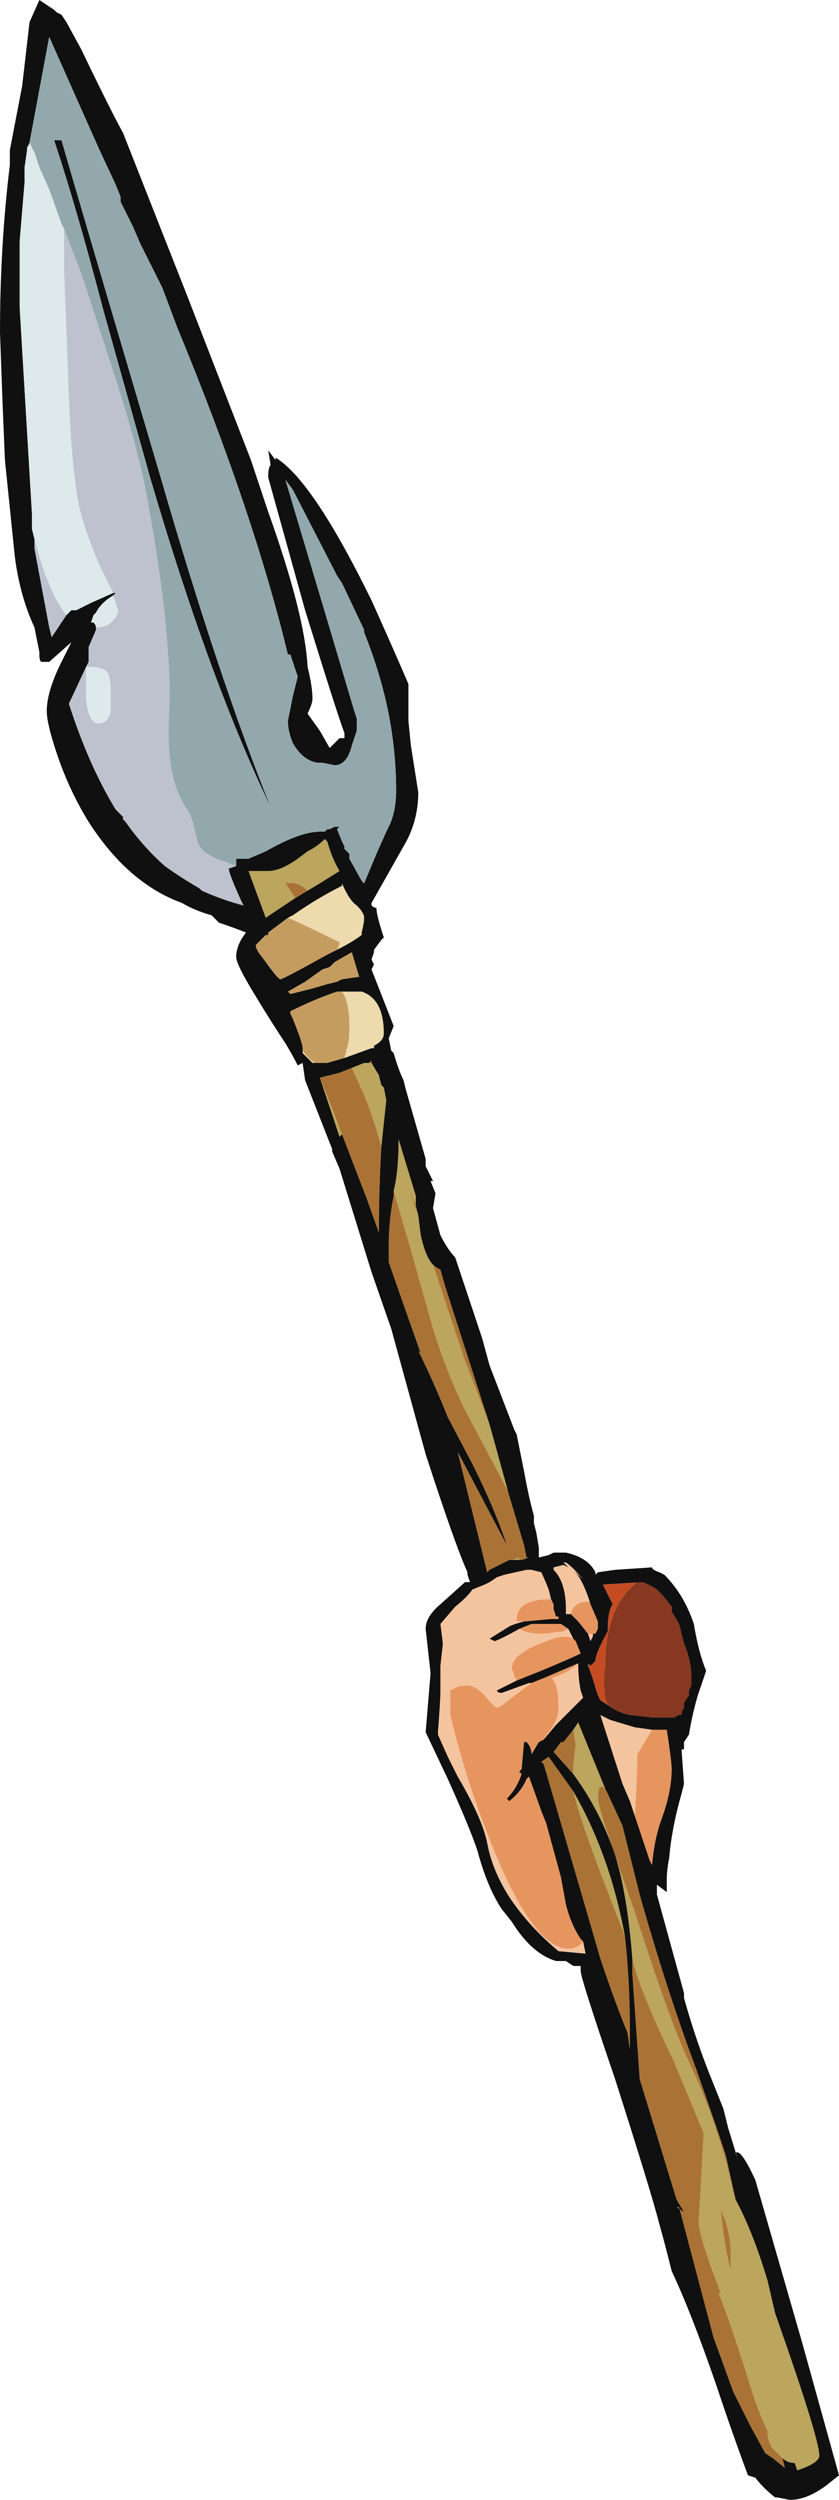 <?xml version="1.0" encoding="UTF-8" standalone="no"?>
<svg xmlns:ffdec="https://www.free-decompiler.com/flash" xmlns:xlink="http://www.w3.org/1999/xlink" ffdec:objectType="shape" height="50.8px" width="17.05px" xmlns="http://www.w3.org/2000/svg">
  <g transform="matrix(1.0, 0.0, 0.0, 1.0, 14.0, 36.75)">
    <path d="M-1.65 -2.1 L-1.8 -2.2 -1.85 -2.3 -1.9 -2.45 Q-1.95 -2.65 -2.05 -2.9 L-2.05 -2.95 -2.0 -2.9 -1.9 -3.0 Q-1.9 -3.15 -1.65 -3.6 L-1.65 -3.65 Q-1.65 -4.0 -1.55 -4.15 L-1.75 -4.55 -0.95 -4.6 -1.05 -4.6 Q-1.7 -4.1 -1.7 -2.9 -1.75 -2.6 -1.7 -2.25 L-1.65 -2.1 M-0.35 -4.1 L-0.35 -4.05 -0.35 -4.1" fill="#c54b23" fill-rule="evenodd" stroke="none"/>
    <path d="M-2.4 -3.95 L-2.5 -3.95 -2.5 -4.05 Q-2.5 -4.6 -2.75 -4.85 L-2.75 -4.9 -2.55 -4.95 -2.45 -4.9 -2.55 -5.0 -2.5 -5.0 Q-2.35 -4.9 -2.15 -4.65 L-2.35 -4.85 Q-2.15 -4.65 -2.0 -4.15 L-2.0 -4.2 -2.05 -4.2 Q-2.35 -4.2 -2.4 -3.95 M-1.95 -3.55 L-1.95 -3.5 -2.0 -3.4 -2.05 -3.55 -1.95 -3.55 M-2.8 -4.25 L-2.95 -4.25 Q-3.5 -4.2 -3.5 -3.85 L-3.5 -3.8 -3.35 -3.8 Q-3.55 -3.75 -3.65 -3.7 L-4.05 -3.45 -3.95 -3.4 Q-3.8 -3.45 -3.45 -3.65 -3.3 -3.55 -2.95 -3.55 L-2.55 -3.6 -2.45 -3.65 -2.35 -3.45 Q-2.55 -3.55 -2.9 -3.4 -3.6 -3.15 -3.6 -2.85 L-3.55 -2.7 -3.5 -2.6 Q-3.8 -2.45 -3.9 -2.4 -3.9 -2.35 -3.8 -2.35 L-3.25 -2.55 -3.2 -2.55 -3.6 -2.25 Q-3.85 -2.05 -3.9 -2.05 -3.95 -2.05 -4.15 -2.3 -4.35 -2.5 -4.5 -2.5 -4.65 -2.5 -4.75 -2.45 L-4.85 -2.4 -4.85 -1.9 Q-4.55 -0.65 -4.1 0.5 -3.2 2.85 -2.45 2.85 -2.25 2.85 -2.15 2.7 L-2.1 2.95 -2.65 2.9 Q-3.25 2.4 -3.65 1.8 -4.0 1.25 -4.1 0.7 -4.2 0.2 -4.7 -0.65 L-4.9 -1.05 -5.1 -1.5 -5.1 -1.55 Q-5.05 -2.2 -5.05 -2.4 L-5.05 -2.9 -5.0 -3.35 -5.05 -3.75 -4.75 -4.1 Q-4.5 -4.3 -4.4 -4.45 L-4.4 -4.45 -4.15 -4.55 -4.05 -4.6 -3.9 -4.7 -3.75 -4.75 -3.3 -4.85 -3.2 -4.85 -3.0 -4.8 Q-2.95 -4.7 -2.85 -4.45 L-2.8 -4.25 M-2.25 -2.95 Q-2.25 -2.65 -2.2 -2.4 L-2.15 -2.25 -2.7 -1.7 -2.95 -1.4 -2.85 -1.55 Q-2.65 -1.8 -2.65 -2.05 -2.65 -2.55 -2.8 -2.65 L-2.65 -2.7 Q-2.4 -2.8 -2.25 -2.95 M-1.1 0.15 L-1.2 -0.15 -1.35 -0.5 -1.8 -1.9 -1.6 -1.8 -1.1 -1.65 -0.75 -1.6 -1.05 -1.1 Q-1.05 -0.65 -1.1 0.15" fill="#f4c49f" fill-rule="evenodd" stroke="none"/>
    <path d="M-7.4 -19.85 L-7.35 -19.9 -7.2 -19.95 -7.3 -19.9 -7.35 -19.9 -7.4 -19.85 M-8.0 -18.5 L-8.6 -18.1 -8.95 -19.05 -8.55 -19.05 Q-8.3 -19.05 -7.95 -19.3 L-7.75 -19.45 Q-7.55 -19.55 -7.4 -19.7 L-7.35 -19.65 Q-7.25 -19.3 -7.1 -19.05 L-7.5 -18.8 -7.75 -18.65 Q-7.95 -18.85 -8.2 -18.8 L-8.0 -18.5 M-7.2 -19.8 L-7.2 -19.8 M-9.0 -19.3 L-9.0 -19.3 M-7.05 -13.7 L-7.1 -13.65 -7.5 -14.85 -7.2 -14.1 -7.05 -13.7 M-6.85 -15.05 L-6.6 -15.15 -6.5 -15.15 -6.45 -15.15 -6.3 -14.9 -6.25 -14.75 -6.25 -14.7 -6.2 -14.65 -6.15 -14.4 -6.25 -13.45 Q-6.4 -14.0 -6.6 -14.5 L-6.85 -15.05 M-5.2 -11.05 L-4.55 -9.1 -4.05 -7.8 -3.65 -6.35 -3.65 -6.4 -4.55 -8.1 Q-4.9 -8.8 -5.2 -9.75 L-5.65 -11.35 -6.0 -12.55 Q-5.9 -12.95 -5.9 -13.6 L-5.55 -12.45 -5.55 -12.25 -5.75 -12.75 -5.5 -12.05 -5.45 -11.65 Q-5.35 -11.2 -5.2 -11.05 M-3.4 -5.05 L-3.65 -5.05 -3.6 -5.05 -3.45 -5.1 -3.45 -5.05 -3.4 -5.05 M-1.3 2.6 L-1.8 1.3 Q-2.25 0.1 -2.35 -0.35 -1.6 0.95 -1.3 2.6 M-2.35 -1.6 L-2.25 -1.75 -1.7 -0.4 Q-1.85 -0.55 -1.85 -0.2 -1.85 0.0 -1.1 2.1 -0.4 4.3 0.0 5.15 0.5 6.2 0.8 7.35 L0.9 7.8 0.95 7.95 Q1.3 8.6 1.6 9.6 L1.75 10.25 Q2.65 12.8 2.65 13.15 2.65 13.3 2.2 13.45 L2.15 13.3 Q2.0 13.3 1.9 13.2 L1.7 13.0 Q1.6 12.85 1.6 12.7 L1.6 12.65 Q1.45 12.35 1.3 11.9 0.8 10.3 0.6 9.85 L0.65 9.85 Q0.2 8.7 0.2 8.4 L0.3 6.6 -0.3 5.15 Q-1.0 3.7 -1.15 3.05 -1.25 1.75 -1.5 0.95 -1.8 0.05 -2.35 -0.7 L-2.35 -0.85 -2.3 -1.3 -2.35 -1.6 M0.65 8.15 Q0.7 8.8 0.85 9.4 L0.85 9.05 Q0.85 8.75 0.75 8.4 L0.65 8.15" fill="#bca55c" fill-rule="evenodd" stroke="none"/>
    <path d="M-4.5 -4.8 L-4.5 -4.75 -4.5 -4.8 M-8.0 -18.5 L-8.2 -18.8 Q-7.95 -18.85 -7.75 -18.65 L-8.0 -18.5 M-7.05 -13.7 L-7.2 -14.1 -7.5 -14.85 -7.1 -14.95 -6.85 -15.05 -6.6 -14.5 Q-6.4 -14.0 -6.25 -13.45 -6.3 -12.6 -6.3 -11.7 L-6.55 -12.4 -7.05 -13.7 M-6.5 -15.15 L-6.45 -15.2 -6.45 -15.15 -6.5 -15.15 M-6.3 -14.9 L-6.25 -14.7 -6.25 -14.75 -6.3 -14.9 M-5.2 -11.05 Q-5.15 -11.0 -5.05 -10.95 L-4.95 -10.6 -4.05 -7.8 -4.55 -9.1 -5.2 -11.05 M-3.65 -6.35 L-3.35 -5.35 -3.3 -5.1 -3.25 -5.1 -3.4 -5.05 -3.45 -5.05 -3.45 -5.1 -3.6 -5.05 -3.65 -5.05 -4.05 -4.85 -4.1 -4.8 -4.7 -7.25 -3.7 -5.35 Q-3.95 -6.1 -4.4 -7.0 L-4.9 -7.95 Q-5.2 -8.7 -5.5 -9.3 L-5.45 -9.25 -5.75 -10.1 -6.1 -11.1 -6.1 -11.45 Q-6.1 -11.95 -6.0 -12.45 L-6.0 -12.55 -5.65 -11.35 -5.2 -9.75 Q-4.9 -8.8 -4.55 -8.1 L-3.65 -6.4 -3.65 -6.35 M-5.55 -12.25 L-5.5 -12.05 -5.75 -12.75 -5.55 -12.25 M-1.3 2.6 Q-1.2 3.5 -1.2 4.5 L-1.2 4.9 -1.25 4.55 Q-1.5 3.95 -1.8 3.05 L-2.95 -0.9 -3.0 -0.95 -2.85 -1.05 -2.35 -0.35 Q-2.25 0.1 -1.8 1.3 L-1.3 2.6 M-2.35 -1.6 L-2.3 -1.3 -2.35 -0.85 -2.35 -0.7 -2.75 -1.15 -2.6 -1.35 -2.55 -1.35 -2.35 -1.6 M-1.15 3.05 Q-1.0 3.7 -0.3 5.15 L0.3 6.6 0.2 8.4 Q0.2 8.7 0.65 9.85 L0.6 9.85 Q0.8 10.3 1.3 11.9 1.45 12.35 1.6 12.65 L1.6 12.7 Q1.6 12.85 1.7 13.0 L1.9 13.2 1.95 13.4 1.7 13.2 1.55 13.1 1.25 12.55 0.9 11.85 0.5 10.75 -0.2 8.1 -0.25 8.1 -0.1 8.2 -0.25 7.95 -1.0 5.5 -1.15 3.35 -1.15 3.05 M0.95 7.95 L0.9 7.8 0.8 7.35 Q0.5 6.2 0.0 5.15 -0.4 4.3 -1.1 2.1 -1.85 0.0 -1.85 -0.2 -1.85 -0.55 -1.7 -0.4 L-1.65 -0.3 -1.35 0.35 -1.0 1.75 Q-0.45 3.7 0.15 5.3 L0.55 6.45 0.75 7.05 0.95 7.95 M0.65 8.15 L0.75 8.4 Q0.85 8.75 0.85 9.05 L0.85 9.4 Q0.7 8.8 0.65 8.15" fill="#aa7335" fill-rule="evenodd" stroke="none"/>
    <path d="M-8.15 -18.1 L-8.05 -18.15 Q-7.55 -18.5 -7.05 -18.75 L-7.05 -18.8 Q-6.9 -18.45 -6.75 -18.35 -6.6 -18.2 -6.6 -18.1 -6.6 -18.0 -6.65 -17.8 L-6.65 -17.75 Q-6.85 -17.6 -7.15 -17.45 -7.1 -17.55 -7.1 -17.6 -7.9 -18.0 -8.15 -18.1 M-7.05 -16.6 L-6.65 -16.6 Q-6.2 -16.45 -6.2 -15.75 -6.2 -15.6 -6.4 -15.5 L-6.4 -15.45 -6.45 -15.45 -7.0 -15.25 -6.95 -15.45 Q-6.9 -15.55 -6.9 -15.9 -6.9 -16.4 -7.05 -16.6 M-7.6 -15.15 L-7.65 -15.15 Q-7.7 -15.2 -7.85 -15.35 L-7.85 -15.4 Q-7.75 -15.25 -7.6 -15.15 M-8.05 -16.05 L-8.1 -16.15 -8.1 -16.2 -8.1 -16.15 -8.05 -16.05" fill="#eddaad" fill-rule="evenodd" stroke="none"/>
    <path d="M-12.85 -36.5 L-12.9 -36.55 -12.85 -36.5 M-13.4 -33.85 L-13.4 -33.8 -13.45 -33.75 -13.4 -33.85 M-13.35 -26.0 Q-13.05 -24.75 -12.65 -24.25 L-12.95 -23.8 -13.0 -24.0 -13.3 -25.6 -13.3 -25.8 -13.35 -26.0 M-11.7 -24.7 L-11.95 -25.2 Q-12.3 -26.0 -12.4 -26.5 -12.55 -27.3 -12.6 -28.65 L-12.7 -31.3 -12.7 -32.1 -12.35 -31.2 -11.65 -29.05 Q-11.25 -27.8 -11.05 -26.85 -10.8 -25.5 -10.7 -24.65 -10.55 -23.45 -10.55 -22.5 -10.6 -21.75 -10.55 -21.4 -10.5 -20.75 -10.2 -20.3 -10.1 -20.2 -10.0 -19.7 -9.95 -19.4 -9.45 -19.25 L-9.2 -19.15 -9.35 -19.1 Q-9.35 -19.0 -9.1 -18.45 L-9.05 -18.35 Q-9.45 -18.45 -9.9 -18.65 L-9.95 -18.7 Q-10.3 -18.9 -10.65 -19.15 -11.1 -19.55 -11.45 -20.05 L-11.5 -20.1 -11.5 -20.15 -11.65 -20.3 Q-12.2 -21.2 -12.6 -22.45 L-12.25 -23.2 -12.25 -23.25 -12.2 -23.3 -12.2 -23.6 -12.05 -23.95 -12.05 -24.0 Q-11.8 -24.0 -11.7 -24.15 -11.6 -24.25 -11.6 -24.35 L-11.7 -24.65 -11.65 -24.7 -11.7 -24.7 M-12.25 -23.2 L-12.25 -22.55 Q-12.2 -22.05 -12.0 -22.05 -11.8 -22.05 -11.75 -22.3 L-11.75 -22.65 Q-11.75 -22.95 -11.8 -23.05 -11.85 -23.2 -12.25 -23.2" fill="#bdc2ce" fill-rule="evenodd" stroke="none"/>
    <path d="M-2.4 -3.95 Q-2.35 -4.2 -2.05 -4.2 L-2.0 -4.2 -2.0 -4.15 -1.85 -3.8 -1.85 -3.65 -1.9 -3.55 -1.95 -3.55 -2.05 -3.55 -2.25 -3.8 -2.4 -3.95 M-2.8 -4.25 L-2.75 -4.15 -2.75 -4.05 -2.7 -3.9 -2.65 -3.9 -2.65 -3.85 -2.8 -3.85 -3.35 -3.8 -3.5 -3.8 -3.5 -3.85 Q-3.5 -4.2 -2.95 -4.25 L-2.8 -4.25 M-3.45 -3.65 L-3.2 -3.75 -2.6 -3.75 -2.45 -3.65 -2.55 -3.6 -2.95 -3.55 Q-3.3 -3.55 -3.45 -3.65 M-2.35 -3.45 L-2.3 -3.4 -2.2 -3.15 Q-2.4 -3.05 -3.0 -2.8 L-3.5 -2.6 -3.55 -2.7 -3.6 -2.85 Q-3.6 -3.15 -2.9 -3.4 -2.55 -3.55 -2.35 -3.45 M-3.25 -2.55 L-3.2 -2.55 -2.95 -2.65 -2.25 -2.95 Q-2.4 -2.8 -2.65 -2.7 L-2.8 -2.65 Q-2.65 -2.55 -2.65 -2.05 -2.65 -1.8 -2.85 -1.55 L-2.95 -1.4 -3.05 -1.35 -3.2 -1.1 Q-3.2 -1.25 -3.3 -1.35 L-3.35 -1.35 -3.4 -0.8 -3.45 -0.75 -3.4 -0.7 Q-3.5 -0.4 -3.7 -0.2 L-3.65 -0.15 Q-3.4 -0.35 -3.3 -0.6 L-3.25 -0.65 -3.0 0.05 -2.9 0.3 -2.6 1.4 -2.5 1.95 Q-2.4 2.35 -2.2 2.65 L-2.15 2.7 Q-2.25 2.85 -2.45 2.85 -3.2 2.85 -4.1 0.5 -4.55 -0.65 -4.85 -1.9 L-4.85 -2.4 -4.75 -2.45 Q-4.65 -2.5 -4.5 -2.5 -4.35 -2.5 -4.15 -2.3 -3.95 -2.05 -3.9 -2.05 -3.85 -2.05 -3.6 -2.25 L-3.2 -2.55 -3.25 -2.55 M-1.1 0.15 Q-1.05 -0.65 -1.05 -1.1 L-0.75 -1.6 -0.45 -1.6 Q-0.35 -0.95 -0.35 -0.8 -0.35 -0.35 -0.55 0.2 -0.7 0.6 -0.75 1.15 L-0.8 1.05 -1.1 0.15" fill="#e7955f" fill-rule="evenodd" stroke="none"/>
    <path d="M-0.35 -4.05 L-0.35 -4.0 -0.2 -3.75 -0.1 -3.35 Q0.05 -3.0 0.05 -2.65 L0.05 -2.5 0.0 -2.4 0.0 -2.3 -0.1 -2.15 -0.1 -2.05 -0.15 -1.95 -0.15 -1.9 -0.2 -1.9 -0.3 -1.85 -0.75 -1.85 -1.2 -1.9 Q-1.45 -1.95 -1.65 -2.1 L-1.7 -2.25 Q-1.75 -2.6 -1.7 -2.9 -1.7 -4.1 -1.05 -4.6 L-0.95 -4.6 Q-0.8 -4.55 -0.65 -4.45 -0.5 -4.3 -0.35 -4.1 L-0.35 -4.05" fill="#883720" fill-rule="evenodd" stroke="none"/>
    <path d="M-7.15 -17.45 L-7.35 -17.35 Q-8.25 -16.85 -8.3 -16.85 -8.35 -16.85 -8.6 -17.2 L-8.75 -17.4 -8.8 -17.5 -8.8 -17.55 -8.6 -17.75 -8.55 -17.75 -8.55 -17.8 -8.15 -18.1 Q-7.9 -18.0 -7.1 -17.6 -7.1 -17.55 -7.15 -17.45 M-7.05 -16.85 L-7.15 -16.8 -7.35 -16.75 -7.7 -16.65 -8.1 -16.55 -8.15 -16.6 -7.8 -16.8 -7.45 -17.05 -7.3 -17.1 -7.2 -17.2 -6.85 -17.4 -6.7 -16.9 -7.05 -16.85 M-7.0 -15.25 L-7.35 -15.15 -7.6 -15.15 Q-7.75 -15.25 -7.85 -15.4 L-7.85 -15.45 Q-7.85 -15.55 -8.05 -16.05 L-8.1 -16.15 -8.1 -16.2 Q-7.6 -16.45 -7.15 -16.6 L-7.05 -16.6 Q-6.9 -16.4 -6.9 -15.9 -6.9 -15.55 -6.95 -15.45 L-7.0 -15.25" fill="#c59c5f" fill-rule="evenodd" stroke="none"/>
    <path d="M-12.85 -36.5 L-12.75 -36.45 -12.65 -36.3 -12.35 -35.75 Q-11.75 -34.5 -11.5 -34.05 L-10.2 -30.75 -8.9 -27.4 -8.55 -26.35 Q-7.8 -24.25 -7.75 -23.2 -7.65 -22.8 -7.65 -22.55 -7.65 -22.45 -7.75 -22.25 L-7.5 -21.9 -7.3 -21.55 -7.1 -21.75 -7.0 -21.75 -7.0 -21.85 Q-7.15 -22.25 -7.8 -24.35 L-8.55 -27.05 Q-8.55 -27.25 -8.5 -27.3 L-8.55 -27.6 -8.4 -27.4 -8.4 -27.45 Q-7.65 -27.0 -6.45 -24.55 -6.0 -23.55 -5.7 -22.85 L-5.7 -22.1 -5.65 -21.6 -5.5 -20.65 Q-5.5 -20.05 -5.8 -19.55 L-6.45 -18.4 -6.45 -18.35 Q-6.4 -18.3 -6.35 -18.3 -6.35 -18.15 -6.2 -17.7 L-6.25 -17.65 -6.4 -17.45 -6.4 -17.4 -6.45 -17.25 -6.4 -17.15 -6.45 -17.05 -6.0 -15.9 -6.1 -15.65 -6.05 -15.4 -6.0 -15.35 Q-5.9 -15.0 -5.8 -14.8 L-5.75 -14.6 -5.35 -13.2 -5.35 -13.05 -5.2 -12.75 -5.25 -12.75 -5.15 -12.5 -5.2 -12.2 -5.05 -11.65 Q-4.9 -11.35 -4.75 -11.2 L-4.2 -9.55 -4.05 -9.0 -3.55 -7.7 -3.5 -7.6 -3.35 -6.85 Q-3.25 -6.3 -3.15 -5.95 L-3.15 -5.8 -3.1 -5.6 -3.05 -5.3 -3.05 -5.1 -2.85 -5.15 -2.75 -5.2 -2.5 -5.2 Q-2.05 -5.1 -1.9 -4.8 L-1.9 -4.75 -1.85 -4.8 -1.5 -4.85 -0.75 -4.9 Q-0.75 -4.85 -0.6 -4.8 L-0.5 -4.75 Q-0.1 -4.35 0.1 -3.75 0.2 -3.15 0.35 -2.8 L0.25 -2.5 Q0.1 -2.1 0.0 -1.5 L-0.1 -1.35 -0.1 -1.2 -0.15 -1.2 -0.1 -0.5 -0.15 -0.3 Q-0.35 0.4 -0.4 1.0 -0.45 1.25 -0.45 1.45 L-0.45 1.7 -0.65 1.55 -0.65 1.75 -0.1 3.75 -0.1 3.85 Q0.15 4.75 0.5 5.6 L0.7 6.1 0.8 6.5 1.0 7.15 0.95 7.0 Q1.05 6.9 1.35 7.55 L2.3 10.85 3.05 13.55 2.8 13.75 Q2.4 14.05 2.05 14.05 L1.8 14.0 1.75 14.0 Q1.5 13.8 1.35 13.6 L1.2 13.55 Q0.9 12.75 0.55 11.7 0.05 10.25 -0.35 9.4 -0.5 8.8 -0.6 8.45 -0.75 7.85 -1.5 5.5 -2.2 3.45 -2.2 3.3 L-2.2 3.2 -2.35 3.2 -2.5 3.1 -2.7 3.1 Q-3.2 2.95 -3.6 2.3 L-3.8 2.05 Q-4.1 1.6 -4.3 0.85 -4.45 0.4 -4.9 -0.6 L-5.35 -1.55 -5.25 -2.75 -5.35 -3.65 Q-5.35 -3.9 -5.05 -4.15 L-4.55 -4.6 -4.45 -4.6 -4.5 -4.75 -4.5 -4.8 Q-4.75 -5.35 -5.35 -7.2 L-6.05 -9.75 -6.45 -10.9 -7.1 -13.0 -7.25 -13.35 -7.25 -13.4 -7.8 -14.8 -7.85 -15.15 -7.95 -15.1 Q-8.05 -15.3 -8.2 -15.55 -8.5 -16.0 -8.8 -16.5 -9.2 -17.15 -9.2 -17.3 -9.2 -17.55 -9.0 -17.8 -9.25 -17.9 -9.55 -18.0 L-9.7 -18.15 Q-10.05 -18.25 -10.3 -18.4 -11.4 -18.8 -12.2 -20.05 -12.6 -20.7 -12.85 -21.45 -13.05 -22.05 -13.05 -22.3 -13.05 -22.7 -12.75 -23.3 L-12.55 -23.7 -13.0 -23.3 -13.15 -23.3 Q-13.2 -23.3 -13.2 -23.45 L-13.2 -23.5 -13.3 -24.0 Q-13.6 -24.65 -13.7 -25.45 L-13.9 -27.4 -13.95 -28.6 -14.0 -30.0 Q-14.0 -31.75 -13.8 -33.4 L-13.8 -33.7 -13.55 -35.0 -13.4 -36.3 -13.2 -36.75 -12.9 -36.55 -12.85 -36.5 M-1.65 -2.1 Q-1.45 -1.95 -1.2 -1.9 L-0.75 -1.85 -0.3 -1.85 -0.2 -1.9 -0.15 -1.9 -0.15 -1.95 -0.1 -2.05 -0.1 -2.15 0.0 -2.3 0.0 -2.4 0.05 -2.5 0.05 -2.65 Q0.05 -3.0 -0.1 -3.35 L-0.2 -3.75 -0.35 -4.0 -0.35 -4.05 -0.35 -4.1 Q-0.5 -4.3 -0.65 -4.45 -0.8 -4.55 -0.95 -4.6 L-1.75 -4.55 -1.55 -4.15 Q-1.65 -4.0 -1.65 -3.65 L-1.65 -3.6 Q-1.9 -3.15 -1.9 -3.0 L-2.0 -2.9 -2.05 -2.95 -2.05 -2.9 Q-1.95 -2.65 -1.9 -2.45 L-1.85 -2.3 -1.8 -2.2 -1.65 -2.1 M-12.75 -33.9 Q-12.45 -32.85 -10.75 -27.1 -9.55 -22.95 -8.5 -20.35 -9.75 -22.95 -10.95 -27.05 L-11.9 -30.45 Q-12.45 -32.55 -12.9 -33.9 L-12.75 -33.9 M-13.45 -33.75 L-13.45 -33.7 -13.5 -33.35 -13.5 -33.05 -13.6 -31.85 -13.6 -30.5 -13.35 -26.3 -13.35 -26.0 -13.3 -25.8 -13.3 -25.6 -13.0 -24.0 -12.95 -23.8 -12.65 -24.25 -12.55 -24.35 -12.45 -24.35 -12.15 -24.5 -11.7 -24.7 -11.65 -24.7 -11.7 -24.65 Q-11.95 -24.5 -12.05 -24.3 L-12.1 -24.25 -12.15 -24.1 -12.1 -24.1 Q-12.05 -24.05 -12.05 -24.0 L-12.05 -23.95 -12.2 -23.6 -12.2 -23.3 -12.25 -23.2 -12.6 -22.45 Q-12.2 -21.2 -11.65 -20.3 L-11.5 -20.15 -11.5 -20.1 -11.45 -20.05 Q-11.1 -19.55 -10.65 -19.15 -10.3 -18.9 -9.95 -18.7 L-9.9 -18.65 Q-9.45 -18.45 -9.05 -18.35 L-9.1 -18.45 Q-9.35 -19.0 -9.35 -19.1 L-9.2 -19.15 -9.2 -19.3 -8.95 -19.3 -8.6 -19.45 Q-7.9 -19.85 -7.5 -19.85 L-7.4 -19.85 -7.35 -19.9 Q-7.35 -20.0 -7.35 -19.9 L-7.3 -19.9 -7.2 -19.95 -7.1 -19.95 -7.15 -19.9 -7.05 -19.65 -7.0 -19.55 -7.0 -19.5 -6.9 -19.4 -6.9 -19.3 -6.65 -18.85 -6.6 -18.8 -6.35 -19.4 -6.15 -19.85 -6.1 -19.95 Q-5.95 -20.25 -5.95 -20.7 -5.95 -21.3 -6.05 -21.95 -6.2 -22.9 -6.6 -23.9 L-6.6 -23.95 -7.05 -24.9 -7.15 -25.05 -8.05 -26.8 -8.2 -27.0 -7.35 -24.15 -6.8 -22.3 -6.75 -22.15 -6.75 -21.9 -6.85 -21.6 Q-6.95 -21.2 -7.2 -21.2 L-7.45 -21.25 -7.55 -21.25 Q-7.85 -21.3 -8.05 -21.65 -8.15 -21.9 -8.15 -22.1 L-8.05 -22.6 -7.95 -23.0 -8.1 -23.45 -8.15 -23.45 Q-8.85 -26.35 -10.4 -30.1 L-10.7 -30.9 -11.15 -31.8 -11.3 -32.15 -11.55 -32.65 -11.55 -32.75 -11.65 -33.0 -12.0 -33.75 -13.0 -36.0 -13.4 -33.85 -13.45 -33.75 M-7.2 -19.8 L-7.2 -19.8 M-7.75 -18.65 L-7.5 -18.8 -7.1 -19.05 Q-7.25 -19.3 -7.35 -19.65 L-7.4 -19.7 Q-7.55 -19.55 -7.75 -19.45 L-7.95 -19.3 Q-8.3 -19.05 -8.55 -19.05 L-8.95 -19.05 -8.6 -18.1 -8.0 -18.5 -7.75 -18.65 M-7.15 -17.45 Q-6.85 -17.6 -6.65 -17.75 L-6.65 -17.8 Q-6.6 -18.0 -6.6 -18.1 -6.6 -18.2 -6.75 -18.35 -6.9 -18.45 -7.05 -18.8 L-7.05 -18.75 Q-7.55 -18.5 -8.05 -18.15 L-8.15 -18.1 -8.55 -17.8 -8.55 -17.75 -8.6 -17.75 -8.8 -17.55 -8.8 -17.5 -8.75 -17.4 -8.6 -17.2 Q-8.35 -16.85 -8.3 -16.85 -8.25 -16.85 -7.35 -17.35 L-7.15 -17.45 M-9.0 -19.3 L-9.0 -19.3 M-7.05 -16.85 L-6.7 -16.9 -6.85 -17.4 -7.2 -17.2 -7.3 -17.1 -7.45 -17.05 -7.8 -16.8 -8.15 -16.6 -8.1 -16.55 -7.7 -16.65 -7.35 -16.75 -7.15 -16.8 -7.05 -16.85 M-6.65 -16.6 L-7.05 -16.6 -7.15 -16.6 Q-7.6 -16.45 -8.1 -16.2 L-8.1 -16.15 -8.05 -16.05 Q-7.85 -15.55 -7.85 -15.45 L-7.85 -15.4 -7.85 -15.35 Q-7.7 -15.2 -7.65 -15.15 L-7.6 -15.15 -7.35 -15.15 -7.0 -15.25 -6.45 -15.45 -6.4 -15.45 -6.4 -15.5 Q-6.2 -15.6 -6.2 -15.75 -6.2 -16.45 -6.65 -16.6 M-7.5 -14.85 L-7.1 -13.65 -7.05 -13.7 -6.55 -12.4 -6.3 -11.7 Q-6.3 -12.6 -6.25 -13.45 L-6.15 -14.4 -6.2 -14.65 -6.25 -14.7 -6.3 -14.9 -6.45 -15.15 -6.45 -15.2 -6.5 -15.15 -6.6 -15.15 -6.85 -15.05 -7.1 -14.95 -7.5 -14.85 M-4.05 -7.8 L-4.95 -10.6 -5.05 -10.95 Q-5.15 -11.0 -5.2 -11.05 -5.35 -11.2 -5.45 -11.65 L-5.5 -12.05 -5.55 -12.25 -5.55 -12.45 -5.9 -13.6 Q-5.9 -12.95 -6.0 -12.55 L-6.0 -12.45 Q-6.1 -11.95 -6.1 -11.45 L-6.1 -11.1 -5.75 -10.1 -5.45 -9.25 -5.5 -9.3 Q-5.2 -8.7 -4.9 -7.95 L-4.4 -7.0 Q-3.95 -6.1 -3.7 -5.35 L-4.7 -7.25 -4.1 -4.8 -4.05 -4.85 -3.65 -5.05 -3.4 -5.05 -3.25 -5.1 -3.3 -5.1 -3.35 -5.35 -3.65 -6.35 -4.05 -7.8 M-2.35 -5.0 L-2.35 -5.0 M-2.0 -4.15 Q-2.15 -4.65 -2.35 -4.85 L-2.15 -4.65 Q-2.35 -4.9 -2.5 -5.0 L-2.55 -5.0 -2.45 -4.9 -2.55 -4.95 -2.75 -4.9 -2.75 -4.85 Q-2.5 -4.6 -2.5 -4.05 L-2.5 -3.95 -2.4 -3.95 -2.25 -3.8 -2.05 -3.55 -2.0 -3.4 -1.95 -3.5 -1.95 -3.55 -1.9 -3.55 -1.85 -3.65 -1.85 -3.8 -2.0 -4.15 M-3.35 -3.8 L-2.8 -3.85 -2.65 -3.85 -2.65 -3.9 -2.7 -3.9 -2.75 -4.05 -2.75 -4.15 -2.8 -4.25 -2.85 -4.45 Q-2.95 -4.7 -3.0 -4.8 L-3.2 -4.85 -3.3 -4.85 -3.75 -4.75 -3.9 -4.7 -4.05 -4.6 -4.15 -4.55 -4.4 -4.45 -4.4 -4.45 Q-4.5 -4.3 -4.75 -4.1 L-5.05 -3.75 -5.0 -3.35 -5.05 -2.9 -5.05 -2.4 Q-5.05 -2.2 -5.1 -1.55 L-5.1 -1.5 -4.9 -1.05 -4.7 -0.65 Q-4.2 0.2 -4.1 0.7 -4.0 1.25 -3.65 1.8 -3.25 2.4 -2.65 2.9 L-2.1 2.95 -2.15 2.7 -2.2 2.65 Q-2.4 2.35 -2.5 1.95 L-2.6 1.4 -2.9 0.3 -3.0 0.05 -3.25 -0.65 -3.3 -0.6 Q-3.4 -0.35 -3.65 -0.15 L-3.7 -0.2 Q-3.5 -0.4 -3.4 -0.7 L-3.45 -0.75 -3.4 -0.8 -3.35 -1.35 -3.3 -1.35 Q-3.2 -1.25 -3.2 -1.1 L-3.05 -1.35 -2.95 -1.4 -2.7 -1.7 -2.15 -2.25 -2.2 -2.4 Q-2.25 -2.65 -2.25 -2.95 L-2.95 -2.65 -3.2 -2.55 -3.25 -2.55 -3.8 -2.35 Q-3.9 -2.35 -3.9 -2.4 -3.8 -2.45 -3.5 -2.6 L-3.0 -2.8 Q-2.4 -3.05 -2.2 -3.15 L-2.3 -3.4 -2.35 -3.45 -2.45 -3.65 -2.6 -3.75 -3.2 -3.75 -3.45 -3.65 Q-3.8 -3.45 -3.95 -3.4 L-4.05 -3.45 -3.65 -3.7 Q-3.55 -3.75 -3.35 -3.8 M-3.0 -0.95 L-2.95 -0.9 -1.8 3.05 Q-1.5 3.95 -1.25 4.55 L-1.2 4.9 -1.2 4.5 Q-1.2 3.5 -1.3 2.6 -1.6 0.95 -2.35 -0.35 L-2.85 -1.05 -3.0 -0.95 M-0.75 -1.6 L-1.1 -1.65 -1.6 -1.8 -1.8 -1.9 -1.35 -0.5 -1.2 -0.15 -1.1 0.15 -0.8 1.05 -0.75 1.15 Q-0.7 0.6 -0.55 0.2 -0.35 -0.35 -0.35 -0.8 -0.35 -0.95 -0.45 -1.6 L-0.75 -1.6 M-1.7 -0.4 L-2.25 -1.75 -2.35 -1.6 -2.55 -1.35 -2.6 -1.35 -2.75 -1.15 -2.35 -0.7 Q-1.8 0.05 -1.5 0.95 -1.25 1.75 -1.15 3.05 L-1.15 3.35 -1.0 5.5 -0.25 7.95 -0.1 8.2 -0.25 8.1 -0.2 8.1 0.5 10.75 0.9 11.85 1.25 12.55 1.55 13.1 1.7 13.2 1.95 13.4 1.9 13.2 Q2.0 13.3 2.15 13.3 L2.2 13.45 Q2.65 13.3 2.65 13.15 2.65 12.8 1.75 10.25 L1.6 9.6 Q1.3 8.6 0.95 7.95 L0.75 7.05 0.55 6.45 0.15 5.3 Q-0.45 3.7 -1.0 1.75 L-1.35 0.35 -1.65 -0.3 -1.7 -0.4" fill="#101010" fill-rule="evenodd" stroke="none"/>
    <path d="M-12.75 -33.9 L-12.9 -33.9 Q-12.45 -32.55 -11.9 -30.45 L-10.95 -27.05 Q-9.75 -22.95 -8.5 -20.35 -9.55 -22.95 -10.75 -27.1 -12.45 -32.85 -12.75 -33.9 M-12.7 -32.1 L-12.75 -32.2 -13.0 -32.9 -13.2 -33.35 -13.3 -33.65 -13.4 -33.85 -13.0 -36.0 -12.0 -33.75 -11.65 -33.0 -11.55 -32.75 -11.55 -32.65 -11.3 -32.15 -11.15 -31.8 -10.7 -30.9 -10.4 -30.1 Q-8.85 -26.35 -8.15 -23.45 L-8.1 -23.45 -7.95 -23.0 -8.05 -22.6 -8.15 -22.1 Q-8.15 -21.9 -8.05 -21.65 -7.85 -21.3 -7.55 -21.25 L-7.45 -21.25 -7.2 -21.2 Q-6.95 -21.2 -6.85 -21.6 L-6.75 -21.9 -6.75 -22.15 -6.8 -22.3 -7.35 -24.15 -8.2 -27.0 -8.05 -26.8 -7.15 -25.05 -7.05 -24.9 -6.6 -23.95 -6.6 -23.9 Q-6.2 -22.9 -6.05 -21.95 -5.95 -21.3 -5.95 -20.7 -5.95 -20.25 -6.1 -19.95 L-6.15 -19.85 -6.35 -19.4 -6.6 -18.8 -6.65 -18.85 -6.9 -19.3 -6.9 -19.4 -7.0 -19.5 -7.0 -19.55 -7.05 -19.65 -7.15 -19.9 -7.1 -19.95 -7.2 -19.95 -7.35 -19.9 -7.4 -19.85 -7.5 -19.85 Q-7.9 -19.85 -8.6 -19.45 L-8.95 -19.3 -9.2 -19.3 -9.2 -19.15 -9.45 -19.25 Q-9.95 -19.4 -10.0 -19.7 -10.1 -20.2 -10.2 -20.3 -10.5 -20.75 -10.55 -21.4 -10.6 -21.75 -10.55 -22.5 -10.55 -23.45 -10.7 -24.65 -10.8 -25.5 -11.05 -26.85 -11.25 -27.8 -11.65 -29.05 L-12.35 -31.2 -12.7 -32.1 M-7.35 -19.9 Q-7.35 -20.0 -7.35 -19.9" fill="#92a8ad" fill-rule="evenodd" stroke="none"/>
    <path d="M-13.4 -33.85 L-13.3 -33.65 -13.2 -33.35 -13.0 -32.9 -12.75 -32.2 -12.7 -32.1 -12.7 -31.3 -12.6 -28.65 Q-12.55 -27.3 -12.4 -26.5 -12.3 -26.0 -11.95 -25.2 L-11.7 -24.7 -12.15 -24.5 -12.45 -24.35 -12.55 -24.35 -12.65 -24.25 Q-13.05 -24.75 -13.35 -26.0 L-13.35 -26.3 -13.6 -30.5 -13.6 -31.85 -13.5 -33.05 -13.5 -33.35 -13.45 -33.7 -13.45 -33.75 -13.4 -33.8 -13.4 -33.85 M-11.7 -24.65 L-11.6 -24.35 Q-11.6 -24.25 -11.7 -24.15 -11.8 -24.0 -12.05 -24.0 -12.05 -24.05 -12.1 -24.1 L-12.15 -24.1 -12.1 -24.25 -12.05 -24.3 Q-11.95 -24.5 -11.7 -24.65 M-12.25 -23.2 Q-11.85 -23.2 -11.8 -23.05 -11.75 -22.95 -11.75 -22.65 L-11.75 -22.3 Q-11.8 -22.05 -12.0 -22.05 -12.2 -22.05 -12.25 -22.55 L-12.25 -23.2" fill="#dee9eb" fill-rule="evenodd" stroke="none"/>
  </g>
</svg>
